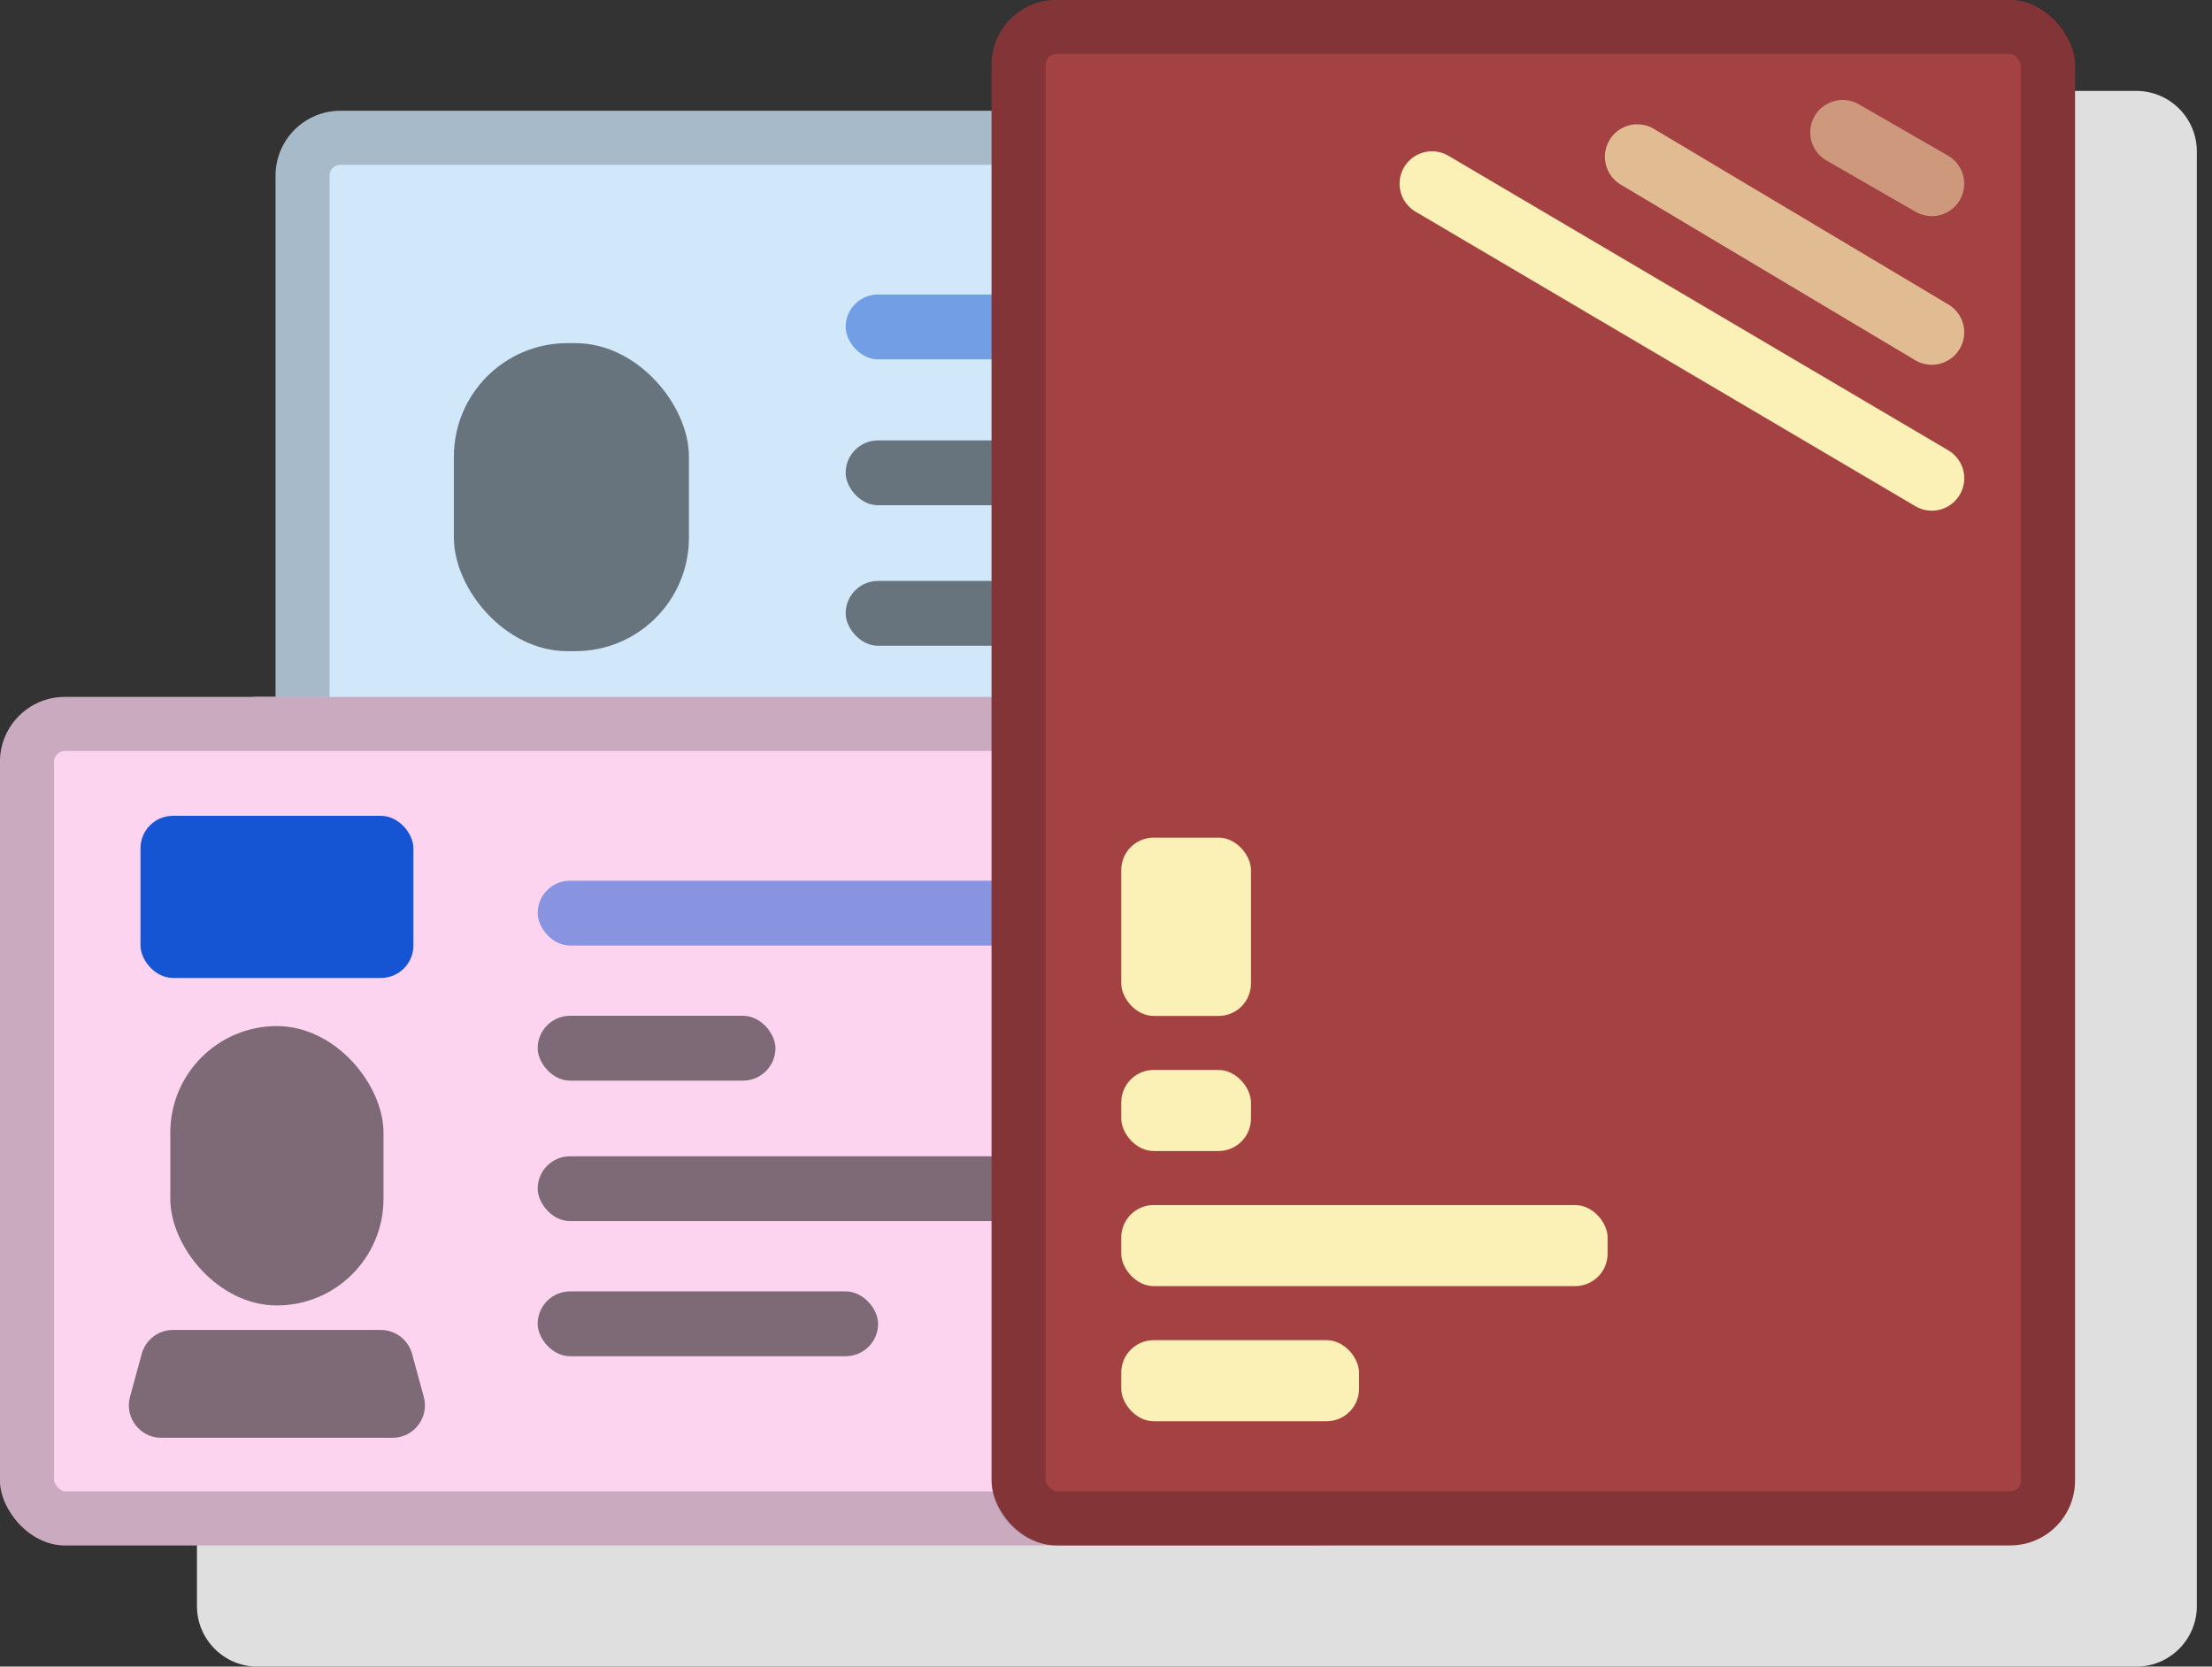 <svg width="73" height="55" viewBox="0 0 73 55" fill="none" xmlns="http://www.w3.org/2000/svg">
<rect x="0" y="0" width="73" height="55" fill="#333333" stroke="none"/>
<path d="M6.5 25C6.5 23.895 7.395 23 8.5 23H38.557C39.154 23 39.72 22.733 40.1 22.273L55.4 3.727C55.78 3.267 56.346 3 56.943 3H70.5C71.605 3 72.5 3.895 72.5 5V53C72.5 54.105 71.605 55 70.5 55H8.5C7.395 55 6.5 54.105 6.5 53V25Z" fill="#DFDFDF"/>
<rect x="9.095" y="3.656" width="45.653" height="28.266" rx="2.14" fill="#D1E8FB"/>
<rect x="9.986" y="4.547" width="43.87" height="26.482" rx="1.248" stroke="black" stroke-opacity="0.2" stroke-width="1.783"/>
<rect x="44.226" y="16.496" width="5.617" height="4.458" rx="1.07" fill="#C1AE3E"/>
<rect opacity="0.5" x="27.908" y="19.171" width="11.948" height="2.14" rx="1.07" fill="black"/>
<rect opacity="0.5" x="27.908" y="14.534" width="7.847" height="2.14" rx="1.07" fill="black"/>
<rect opacity="0.5" x="27.908" y="9.719" width="13.732" height="2.14" rx="1.07" fill="#1554D3"/>
<rect opacity="0.5" x="27.908" y="23.629" width="7.847" height="2.14" rx="1.07" fill="black"/>
<rect opacity="0.5" x="14.979" y="11.324" width="7.757" height="10.165" rx="3.745" fill="black"/>
<rect y="23" width="45.653" height="28" rx="2.14" fill="#FDD4EF"/>
<rect x="0.892" y="23.892" width="43.87" height="26.217" rx="1.248" stroke="black" stroke-opacity="0.2" stroke-width="1.783"/>
<rect x="4.637" y="26.923" width="9.006" height="5.35" rx="1.07" fill="#1554D3"/>
<rect opacity="0.5" x="17.744" y="29.063" width="19.082" height="2.14" rx="1.07" fill="#1554D3"/>
<rect opacity="0.5" x="17.744" y="38.158" width="19.082" height="2.14" rx="1.07" fill="black"/>
<rect opacity="0.5" x="17.744" y="33.522" width="7.847" height="2.14" rx="1.07" fill="black"/>
<rect opacity="0.5" x="17.744" y="42.617" width="11.235" height="2.14" rx="1.07" fill="black"/>
<rect opacity="0.5" x="5.62" y="33.862" width="7.036" height="9.219" rx="3.518" fill="black"/>
<path opacity="0.5" d="M4.677 44.679C4.804 44.213 5.227 43.89 5.71 43.89H12.567C13.049 43.89 13.472 44.213 13.599 44.679L13.986 46.097C14.171 46.778 13.659 47.449 12.954 47.449H5.323C4.617 47.449 4.105 46.778 4.29 46.097L4.677 44.679Z" fill="black"/>
<rect opacity="0.5" x="36.625" y="38.96" width="2.868" height="3.758" rx="1.434" fill="black"/>
<path opacity="0.5" d="M36.188 43.807C36.273 43.524 36.534 43.33 36.829 43.33H39.316C39.612 43.33 39.872 43.524 39.957 43.807C40.084 44.236 39.763 44.667 39.316 44.667H36.829C36.382 44.667 36.061 44.236 36.188 43.807Z" fill="black"/>
<rect x="32.724" width="35.756" height="51" rx="2.14" fill="#A34143"/>
<rect x="33.615" y="0.892" width="33.972" height="49.217" rx="1.248" stroke="black" stroke-opacity="0.2" stroke-width="1.783"/>
<rect x="37.004" y="27.642" width="4.28" height="5.885" rx="1.07" fill="#FBF1B6"/>
<rect x="37.004" y="35.31" width="4.28" height="2.675" rx="1.07" fill="#FBF1B6"/>
<rect x="37.004" y="39.768" width="16.05" height="2.675" rx="1.07" fill="#FBF1B6"/>
<rect x="37.004" y="44.227" width="7.847" height="2.675" rx="1.07" fill="#FBF1B6"/>
<path d="M47.258 6.063L63.754 15.783" stroke="#FBF1B6" stroke-width="2.14" stroke-linecap="round"/>
<path opacity="0.7" d="M54.034 5.172L63.753 10.968" stroke="#FBF1B6" stroke-width="2.14" stroke-linecap="round"/>
<path opacity="0.5" d="M60.81 4.369L63.753 6.063" stroke="#FBF1B6" stroke-width="2.14" stroke-linecap="round"/>
</svg>
